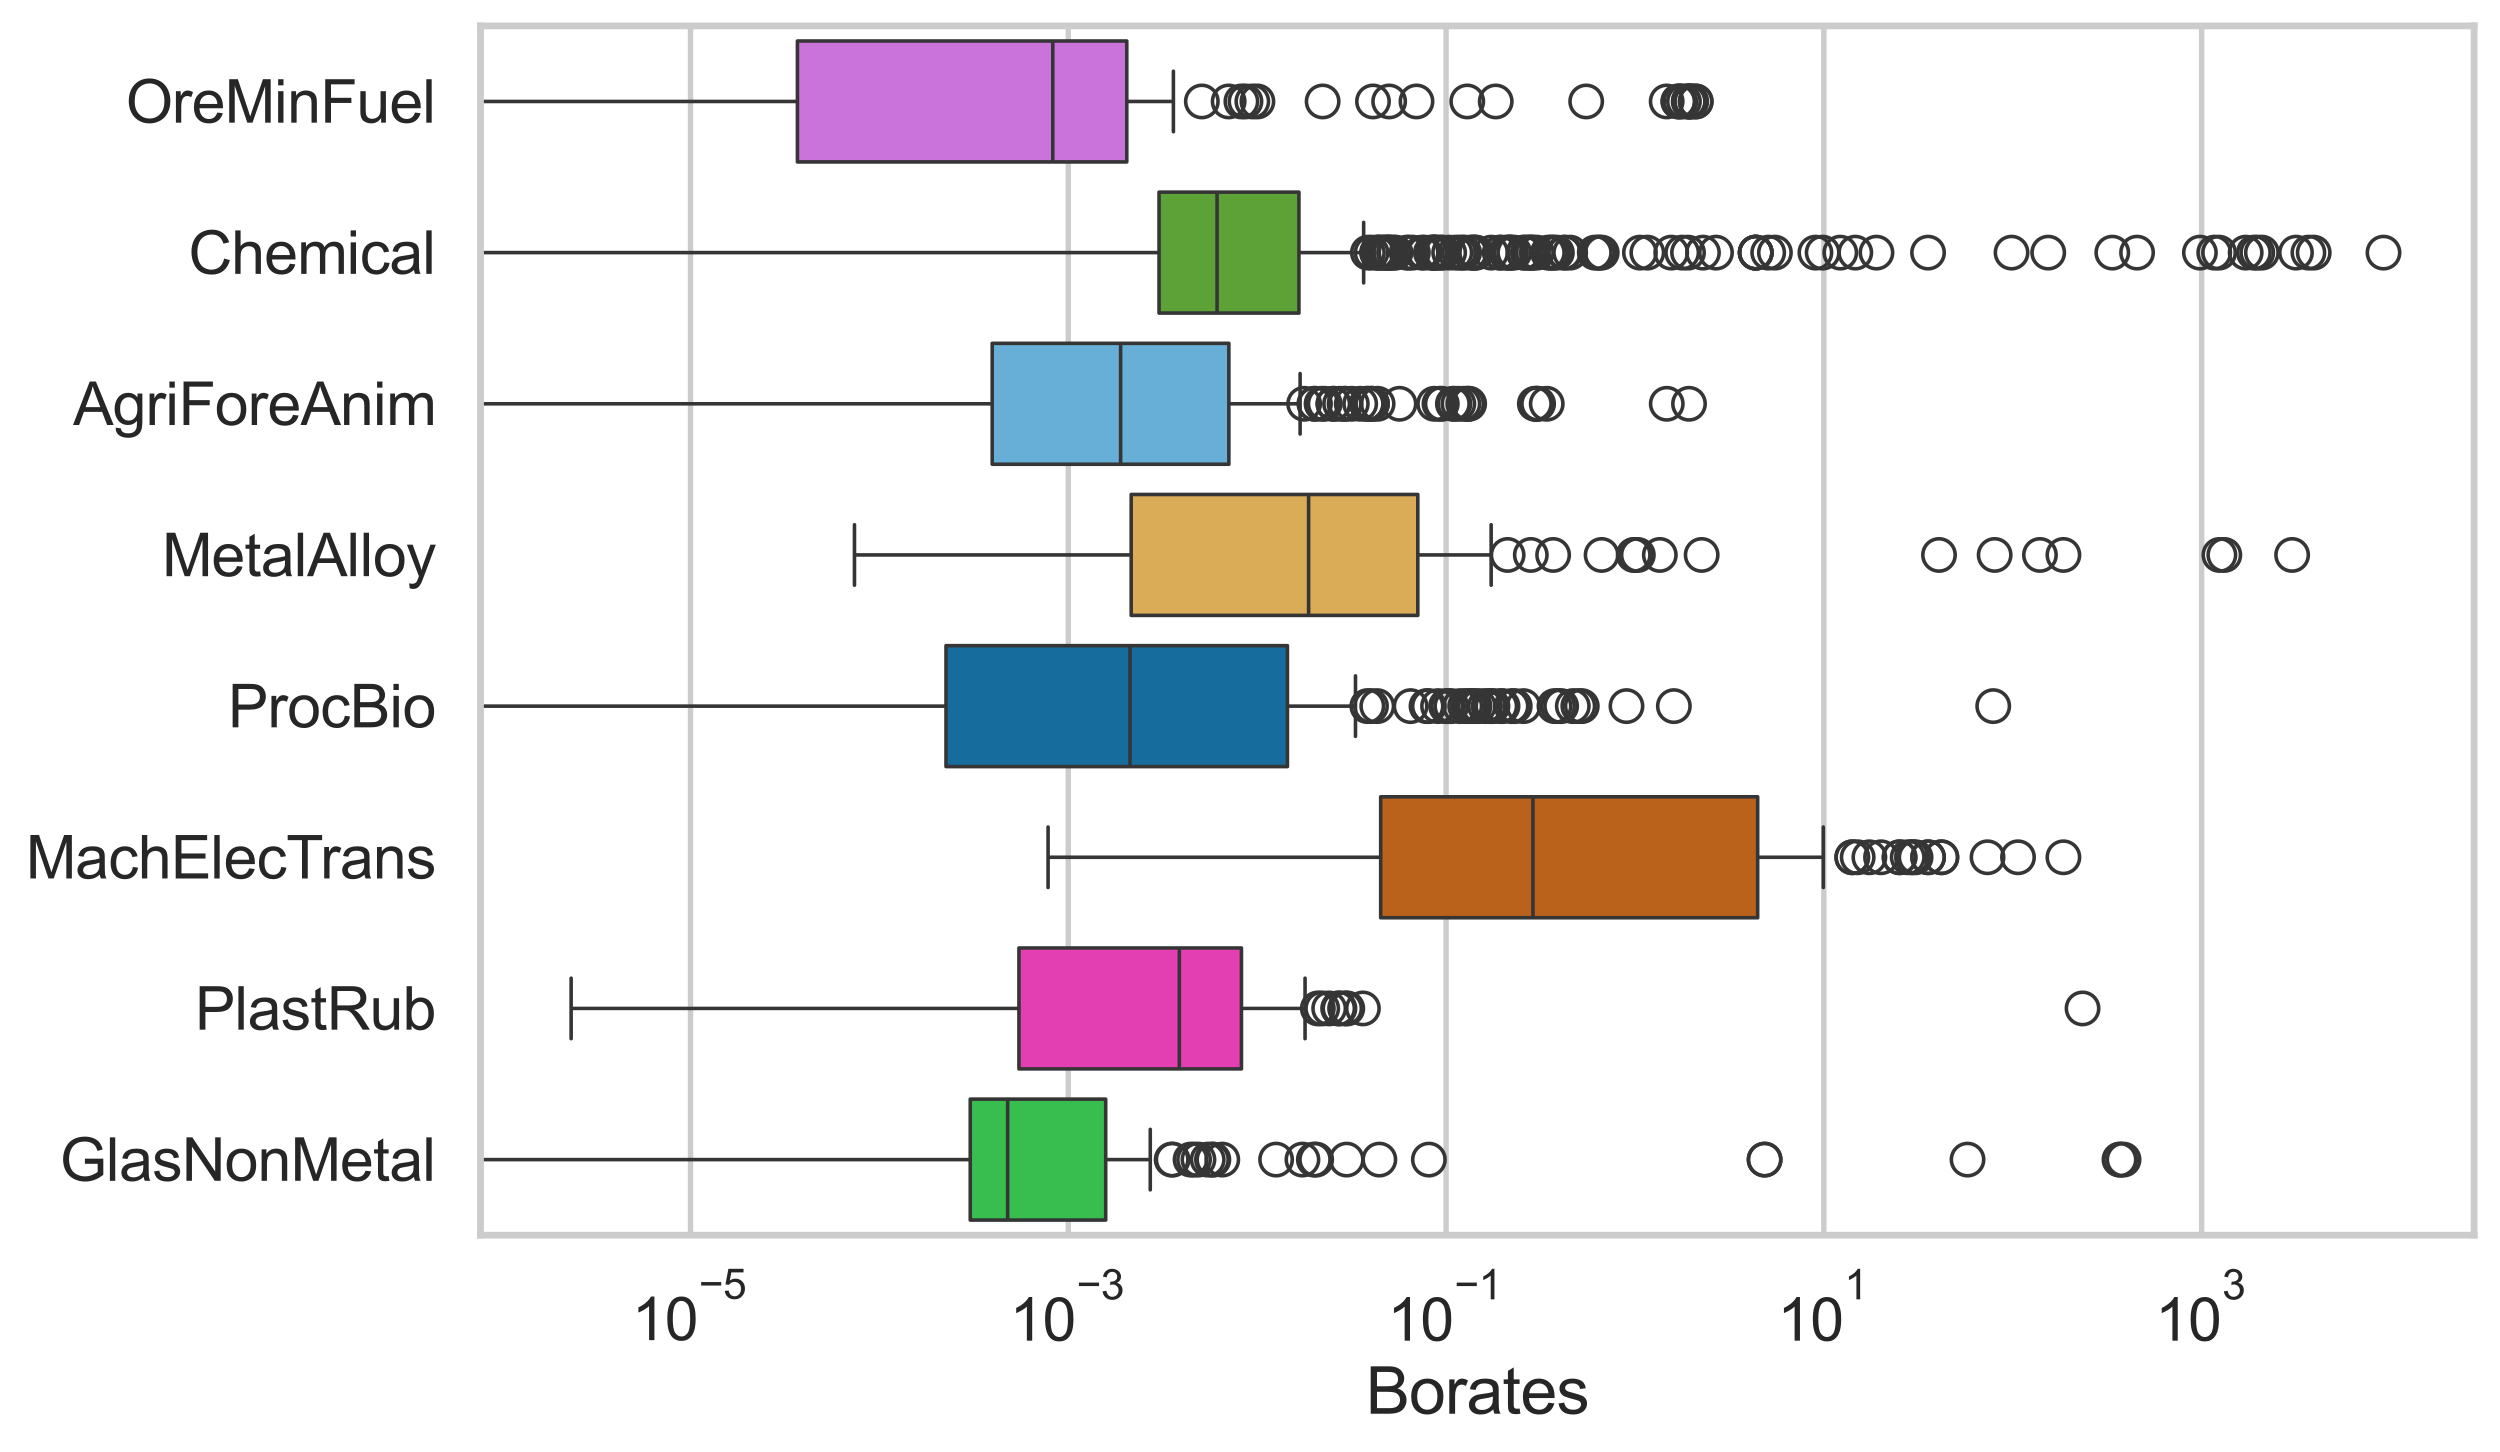 <?xml version="1.0" encoding="utf-8" standalone="no"?>
<!DOCTYPE svg PUBLIC "-//W3C//DTD SVG 1.1//EN"
  "http://www.w3.org/Graphics/SVG/1.1/DTD/svg11.dtd">
<svg xmlns:xlink="http://www.w3.org/1999/xlink" width="695.577pt" height="404.121pt" viewBox="0 0 695.577 404.121" xmlns="http://www.w3.org/2000/svg" version="1.1">
 <defs>
  <style type="text/css">*{stroke-linejoin: round; stroke-linecap: butt}</style>
 </defs>
 <g id="figure_1">
  <g id="patch_1">
   <path d="M 0 404.121 
L 695.577 404.121 
L 695.577 0 
L 0 0 
z
" style="fill: #ffffff"/>
  </g>
  <g id="axes_1">
   <g id="patch_2">
    <path d="M 133.697 343.665 
L 688.377 343.665 
L 688.377 7.2 
L 133.697 7.2 
z
" style="fill: #ffffff"/>
   </g>
   <g id="matplotlib.axis_1">
    <g id="xtick_1">
     <g id="line2d_1">
      <path d="M 192.118 343.665 
L 192.118 7.2 
" clip-path="url(#p27ee4a619d)" style="fill: none; stroke: #cccccc; stroke-width: 1.5; stroke-linecap: round"/>
     </g>
     <g id="text_1">
      <!-- $\mathdefault{10^{-5}}$ -->
      <g style="fill: #262626" transform="translate(175.783 373.015) scale(0.165 -0.165)">
       <defs>
        <path id="ArialMT-31" d="M 2384 0 
L 1822 0 
L 1822 3584 
Q 1619 3391 1289 3197 
Q 959 3003 697 2906 
L 697 3450 
Q 1169 3672 1522 3987 
Q 1875 4303 2022 4600 
L 2384 4600 
L 2384 0 
z
" transform="scale(0.016)"/>
        <path id="ArialMT-30" d="M 266 2259 
Q 266 3072 433 3567 
Q 600 4063 929 4331 
Q 1259 4600 1759 4600 
Q 2128 4600 2406 4451 
Q 2684 4303 2865 4023 
Q 3047 3744 3150 3342 
Q 3253 2941 3253 2259 
Q 3253 1453 3087 958 
Q 2922 463 2592 192 
Q 2263 -78 1759 -78 
Q 1097 -78 719 397 
Q 266 969 266 2259 
z
M 844 2259 
Q 844 1131 1108 757 
Q 1372 384 1759 384 
Q 2147 384 2411 759 
Q 2675 1134 2675 2259 
Q 2675 3391 2411 3762 
Q 2147 4134 1753 4134 
Q 1366 4134 1134 3806 
Q 844 3388 844 2259 
z
" transform="scale(0.016)"/>
        <path id="ArialMT-2212" d="M 3381 1997 
L 356 1997 
L 356 2522 
L 3381 2522 
L 3381 1997 
z
" transform="scale(0.016)"/>
        <path id="ArialMT-35" d="M 266 1200 
L 856 1250 
Q 922 819 1161 601 
Q 1400 384 1738 384 
Q 2144 384 2425 690 
Q 2706 997 2706 1503 
Q 2706 1984 2436 2262 
Q 2166 2541 1728 2541 
Q 1456 2541 1237 2417 
Q 1019 2294 894 2097 
L 366 2166 
L 809 4519 
L 3088 4519 
L 3088 3981 
L 1259 3981 
L 1013 2750 
Q 1425 3038 1878 3038 
Q 2478 3038 2890 2622 
Q 3303 2206 3303 1553 
Q 3303 931 2941 478 
Q 2500 -78 1738 -78 
Q 1113 -78 717 272 
Q 322 622 266 1200 
z
" transform="scale(0.016)"/>
       </defs>
       <use xlink:href="#ArialMT-31" transform="translate(0 0.88)"/>
       <use xlink:href="#ArialMT-30" transform="translate(55.615 0.88)"/>
       <use xlink:href="#ArialMT-2212" transform="translate(112.973 70.573) scale(0.7)"/>
       <use xlink:href="#ArialMT-35" transform="translate(153.852 70.573) scale(0.7)"/>
      </g>
     </g>
    </g>
    <g id="xtick_2">
     <g id="line2d_2">
      <path d="M 297.231 343.665 
L 297.231 7.2 
" clip-path="url(#p27ee4a619d)" style="fill: none; stroke: #cccccc; stroke-width: 1.5; stroke-linecap: round"/>
     </g>
     <g id="text_2">
      <!-- $\mathdefault{10^{-3}}$ -->
      <g style="fill: #262626" transform="translate(280.896 373.18) scale(0.165 -0.165)">
       <defs>
        <path id="ArialMT-33" d="M 269 1209 
L 831 1284 
Q 928 806 1161 595 
Q 1394 384 1728 384 
Q 2125 384 2398 659 
Q 2672 934 2672 1341 
Q 2672 1728 2419 1979 
Q 2166 2231 1775 2231 
Q 1616 2231 1378 2169 
L 1441 2663 
Q 1497 2656 1531 2656 
Q 1891 2656 2178 2843 
Q 2466 3031 2466 3422 
Q 2466 3731 2256 3934 
Q 2047 4138 1716 4138 
Q 1388 4138 1169 3931 
Q 950 3725 888 3313 
L 325 3413 
Q 428 3978 793 4289 
Q 1159 4600 1703 4600 
Q 2078 4600 2393 4439 
Q 2709 4278 2876 4000 
Q 3044 3722 3044 3409 
Q 3044 3113 2884 2869 
Q 2725 2625 2413 2481 
Q 2819 2388 3044 2092 
Q 3269 1797 3269 1353 
Q 3269 753 2831 336 
Q 2394 -81 1725 -81 
Q 1122 -81 723 278 
Q 325 638 269 1209 
z
" transform="scale(0.016)"/>
       </defs>
       <use xlink:href="#ArialMT-31" transform="translate(0 0.994)"/>
       <use xlink:href="#ArialMT-30" transform="translate(55.615 0.994)"/>
       <use xlink:href="#ArialMT-2212" transform="translate(112.973 70.688) scale(0.7)"/>
       <use xlink:href="#ArialMT-33" transform="translate(153.852 70.688) scale(0.7)"/>
      </g>
     </g>
    </g>
    <g id="xtick_3">
     <g id="line2d_3">
      <path d="M 402.344 343.665 
L 402.344 7.2 
" clip-path="url(#p27ee4a619d)" style="fill: none; stroke: #cccccc; stroke-width: 1.5; stroke-linecap: round"/>
     </g>
     <g id="text_3">
      <!-- $\mathdefault{10^{-1}}$ -->
      <g style="fill: #262626" transform="translate(386.009 373.18) scale(0.165 -0.165)">
       <use xlink:href="#ArialMT-31" transform="translate(0 0.994)"/>
       <use xlink:href="#ArialMT-30" transform="translate(55.615 0.994)"/>
       <use xlink:href="#ArialMT-2212" transform="translate(112.973 70.688) scale(0.7)"/>
       <use xlink:href="#ArialMT-31" transform="translate(153.852 70.688) scale(0.7)"/>
      </g>
     </g>
    </g>
    <g id="xtick_4">
     <g id="line2d_4">
      <path d="M 507.458 343.665 
L 507.458 7.2 
" clip-path="url(#p27ee4a619d)" style="fill: none; stroke: #cccccc; stroke-width: 1.5; stroke-linecap: round"/>
     </g>
     <g id="text_4">
      <!-- $\mathdefault{10^{1}}$ -->
      <g style="fill: #262626" transform="translate(494.505 373.18) scale(0.165 -0.165)">
       <use xlink:href="#ArialMT-31" transform="translate(0 0.994)"/>
       <use xlink:href="#ArialMT-30" transform="translate(55.615 0.994)"/>
       <use xlink:href="#ArialMT-31" transform="translate(112.973 70.688) scale(0.7)"/>
      </g>
     </g>
    </g>
    <g id="xtick_5">
     <g id="line2d_5">
      <path d="M 612.571 343.665 
L 612.571 7.2 
" clip-path="url(#p27ee4a619d)" style="fill: none; stroke: #cccccc; stroke-width: 1.5; stroke-linecap: round"/>
     </g>
     <g id="text_5">
      <!-- $\mathdefault{10^{3}}$ -->
      <g style="fill: #262626" transform="translate(599.619 373.18) scale(0.165 -0.165)">
       <use xlink:href="#ArialMT-31" transform="translate(0 0.994)"/>
       <use xlink:href="#ArialMT-30" transform="translate(55.615 0.994)"/>
       <use xlink:href="#ArialMT-33" transform="translate(112.973 70.688) scale(0.7)"/>
      </g>
     </g>
    </g>
    <g id="text_6">
     <!-- Borates -->
     <g style="fill: #262626" transform="translate(380.022 393.344) scale(0.18 -0.18)">
      <defs>
       <path id="ArialMT-42" d="M 469 0 
L 469 4581 
L 2188 4581 
Q 2713 4581 3030 4442 
Q 3347 4303 3526 4014 
Q 3706 3725 3706 3409 
Q 3706 3116 3547 2856 
Q 3388 2597 3066 2438 
Q 3481 2316 3704 2022 
Q 3928 1728 3928 1328 
Q 3928 1006 3792 729 
Q 3656 453 3456 303 
Q 3256 153 2954 76 
Q 2653 0 2216 0 
L 469 0 
z
M 1075 2656 
L 2066 2656 
Q 2469 2656 2644 2709 
Q 2875 2778 2992 2937 
Q 3109 3097 3109 3338 
Q 3109 3566 3000 3739 
Q 2891 3913 2687 3977 
Q 2484 4041 1991 4041 
L 1075 4041 
L 1075 2656 
z
M 1075 541 
L 2216 541 
Q 2509 541 2628 563 
Q 2838 600 2978 687 
Q 3119 775 3209 942 
Q 3300 1109 3300 1328 
Q 3300 1584 3169 1773 
Q 3038 1963 2805 2039 
Q 2572 2116 2134 2116 
L 1075 2116 
L 1075 541 
z
" transform="scale(0.016)"/>
       <path id="ArialMT-6f" d="M 213 1659 
Q 213 2581 725 3025 
Q 1153 3394 1769 3394 
Q 2453 3394 2887 2945 
Q 3322 2497 3322 1706 
Q 3322 1066 3130 698 
Q 2938 331 2570 128 
Q 2203 -75 1769 -75 
Q 1072 -75 642 372 
Q 213 819 213 1659 
z
M 791 1659 
Q 791 1022 1069 705 
Q 1347 388 1769 388 
Q 2188 388 2466 706 
Q 2744 1025 2744 1678 
Q 2744 2294 2464 2611 
Q 2184 2928 1769 2928 
Q 1347 2928 1069 2612 
Q 791 2297 791 1659 
z
" transform="scale(0.016)"/>
       <path id="ArialMT-72" d="M 416 0 
L 416 3319 
L 922 3319 
L 922 2816 
Q 1116 3169 1280 3281 
Q 1444 3394 1641 3394 
Q 1925 3394 2219 3213 
L 2025 2691 
Q 1819 2813 1613 2813 
Q 1428 2813 1281 2702 
Q 1134 2591 1072 2394 
Q 978 2094 978 1738 
L 978 0 
L 416 0 
z
" transform="scale(0.016)"/>
       <path id="ArialMT-61" d="M 2588 409 
Q 2275 144 1986 34 
Q 1697 -75 1366 -75 
Q 819 -75 525 192 
Q 231 459 231 875 
Q 231 1119 342 1320 
Q 453 1522 633 1644 
Q 813 1766 1038 1828 
Q 1203 1872 1538 1913 
Q 2219 1994 2541 2106 
Q 2544 2222 2544 2253 
Q 2544 2597 2384 2738 
Q 2169 2928 1744 2928 
Q 1347 2928 1158 2789 
Q 969 2650 878 2297 
L 328 2372 
Q 403 2725 575 2942 
Q 747 3159 1072 3276 
Q 1397 3394 1825 3394 
Q 2250 3394 2515 3294 
Q 2781 3194 2906 3042 
Q 3031 2891 3081 2659 
Q 3109 2516 3109 2141 
L 3109 1391 
Q 3109 606 3145 398 
Q 3181 191 3288 0 
L 2700 0 
Q 2613 175 2588 409 
z
M 2541 1666 
Q 2234 1541 1622 1453 
Q 1275 1403 1131 1340 
Q 988 1278 909 1158 
Q 831 1038 831 891 
Q 831 666 1001 516 
Q 1172 366 1500 366 
Q 1825 366 2078 508 
Q 2331 650 2450 897 
Q 2541 1088 2541 1459 
L 2541 1666 
z
" transform="scale(0.016)"/>
       <path id="ArialMT-74" d="M 1650 503 
L 1731 6 
Q 1494 -44 1306 -44 
Q 1000 -44 831 53 
Q 663 150 594 308 
Q 525 466 525 972 
L 525 2881 
L 113 2881 
L 113 3319 
L 525 3319 
L 525 4141 
L 1084 4478 
L 1084 3319 
L 1650 3319 
L 1650 2881 
L 1084 2881 
L 1084 941 
Q 1084 700 1114 631 
Q 1144 563 1211 522 
Q 1278 481 1403 481 
Q 1497 481 1650 503 
z
" transform="scale(0.016)"/>
       <path id="ArialMT-65" d="M 2694 1069 
L 3275 997 
Q 3138 488 2766 206 
Q 2394 -75 1816 -75 
Q 1088 -75 661 373 
Q 234 822 234 1631 
Q 234 2469 665 2931 
Q 1097 3394 1784 3394 
Q 2450 3394 2872 2941 
Q 3294 2488 3294 1666 
Q 3294 1616 3291 1516 
L 816 1516 
Q 847 969 1125 678 
Q 1403 388 1819 388 
Q 2128 388 2347 550 
Q 2566 713 2694 1069 
z
M 847 1978 
L 2700 1978 
Q 2663 2397 2488 2606 
Q 2219 2931 1791 2931 
Q 1403 2931 1139 2672 
Q 875 2413 847 1978 
z
" transform="scale(0.016)"/>
       <path id="ArialMT-73" d="M 197 991 
L 753 1078 
Q 800 744 1014 566 
Q 1228 388 1613 388 
Q 2000 388 2187 545 
Q 2375 703 2375 916 
Q 2375 1106 2209 1216 
Q 2094 1291 1634 1406 
Q 1016 1563 777 1677 
Q 538 1791 414 1992 
Q 291 2194 291 2438 
Q 291 2659 392 2848 
Q 494 3038 669 3163 
Q 800 3259 1026 3326 
Q 1253 3394 1513 3394 
Q 1903 3394 2198 3281 
Q 2494 3169 2634 2976 
Q 2775 2784 2828 2463 
L 2278 2388 
Q 2241 2644 2061 2787 
Q 1881 2931 1553 2931 
Q 1166 2931 1000 2803 
Q 834 2675 834 2503 
Q 834 2394 903 2306 
Q 972 2216 1119 2156 
Q 1203 2125 1616 2013 
Q 2213 1853 2448 1751 
Q 2684 1650 2818 1456 
Q 2953 1263 2953 975 
Q 2953 694 2789 445 
Q 2625 197 2315 61 
Q 2006 -75 1616 -75 
Q 969 -75 630 194 
Q 291 463 197 991 
z
" transform="scale(0.016)"/>
      </defs>
      <use xlink:href="#ArialMT-42"/>
      <use xlink:href="#ArialMT-6f" transform="translate(66.699 0)"/>
      <use xlink:href="#ArialMT-72" transform="translate(122.314 0)"/>
      <use xlink:href="#ArialMT-61" transform="translate(155.615 0)"/>
      <use xlink:href="#ArialMT-74" transform="translate(211.23 0)"/>
      <use xlink:href="#ArialMT-65" transform="translate(239.014 0)"/>
      <use xlink:href="#ArialMT-73" transform="translate(294.629 0)"/>
     </g>
    </g>
   </g>
   <g id="matplotlib.axis_2">
    <g id="ytick_1">
     <g id="text_7">
      <!-- OreMinFuel -->
      <g style="fill: #262626" transform="translate(35.013 34.134) scale(0.165 -0.165)">
       <defs>
        <path id="ArialMT-4f" d="M 309 2231 
Q 309 3372 921 4017 
Q 1534 4663 2503 4663 
Q 3138 4663 3647 4359 
Q 4156 4056 4423 3514 
Q 4691 2972 4691 2284 
Q 4691 1588 4409 1038 
Q 4128 488 3612 205 
Q 3097 -78 2500 -78 
Q 1853 -78 1343 234 
Q 834 547 571 1087 
Q 309 1628 309 2231 
z
M 934 2222 
Q 934 1394 1379 917 
Q 1825 441 2497 441 
Q 3181 441 3623 922 
Q 4066 1403 4066 2288 
Q 4066 2847 3877 3264 
Q 3688 3681 3323 3911 
Q 2959 4141 2506 4141 
Q 1863 4141 1398 3698 
Q 934 3256 934 2222 
z
" transform="scale(0.016)"/>
        <path id="ArialMT-4d" d="M 475 0 
L 475 4581 
L 1388 4581 
L 2472 1338 
Q 2622 884 2691 659 
Q 2769 909 2934 1394 
L 4031 4581 
L 4847 4581 
L 4847 0 
L 4263 0 
L 4263 3834 
L 2931 0 
L 2384 0 
L 1059 3900 
L 1059 0 
L 475 0 
z
" transform="scale(0.016)"/>
        <path id="ArialMT-69" d="M 425 3934 
L 425 4581 
L 988 4581 
L 988 3934 
L 425 3934 
z
M 425 0 
L 425 3319 
L 988 3319 
L 988 0 
L 425 0 
z
" transform="scale(0.016)"/>
        <path id="ArialMT-6e" d="M 422 0 
L 422 3319 
L 928 3319 
L 928 2847 
Q 1294 3394 1984 3394 
Q 2284 3394 2536 3286 
Q 2788 3178 2913 3003 
Q 3038 2828 3088 2588 
Q 3119 2431 3119 2041 
L 3119 0 
L 2556 0 
L 2556 2019 
Q 2556 2363 2490 2533 
Q 2425 2703 2258 2804 
Q 2091 2906 1866 2906 
Q 1506 2906 1245 2678 
Q 984 2450 984 1813 
L 984 0 
L 422 0 
z
" transform="scale(0.016)"/>
        <path id="ArialMT-46" d="M 525 0 
L 525 4581 
L 3616 4581 
L 3616 4041 
L 1131 4041 
L 1131 2622 
L 3281 2622 
L 3281 2081 
L 1131 2081 
L 1131 0 
L 525 0 
z
" transform="scale(0.016)"/>
        <path id="ArialMT-75" d="M 2597 0 
L 2597 488 
Q 2209 -75 1544 -75 
Q 1250 -75 995 37 
Q 741 150 617 320 
Q 494 491 444 738 
Q 409 903 409 1263 
L 409 3319 
L 972 3319 
L 972 1478 
Q 972 1038 1006 884 
Q 1059 663 1231 536 
Q 1403 409 1656 409 
Q 1909 409 2131 539 
Q 2353 669 2445 892 
Q 2538 1116 2538 1541 
L 2538 3319 
L 3100 3319 
L 3100 0 
L 2597 0 
z
" transform="scale(0.016)"/>
        <path id="ArialMT-6c" d="M 409 0 
L 409 4581 
L 972 4581 
L 972 0 
L 409 0 
z
" transform="scale(0.016)"/>
       </defs>
       <use xlink:href="#ArialMT-4f"/>
       <use xlink:href="#ArialMT-72" transform="translate(77.783 0)"/>
       <use xlink:href="#ArialMT-65" transform="translate(111.084 0)"/>
       <use xlink:href="#ArialMT-4d" transform="translate(166.699 0)"/>
       <use xlink:href="#ArialMT-69" transform="translate(250 0)"/>
       <use xlink:href="#ArialMT-6e" transform="translate(272.217 0)"/>
       <use xlink:href="#ArialMT-46" transform="translate(327.832 0)"/>
       <use xlink:href="#ArialMT-75" transform="translate(388.916 0)"/>
       <use xlink:href="#ArialMT-65" transform="translate(444.531 0)"/>
       <use xlink:href="#ArialMT-6c" transform="translate(500.146 0)"/>
      </g>
     </g>
    </g>
    <g id="ytick_2">
     <g id="text_8">
      <!-- Chemical -->
      <g style="fill: #262626" transform="translate(52.428 76.192) scale(0.165 -0.165)">
       <defs>
        <path id="ArialMT-43" d="M 3763 1606 
L 4369 1453 
Q 4178 706 3683 314 
Q 3188 -78 2472 -78 
Q 1731 -78 1267 223 
Q 803 525 561 1097 
Q 319 1669 319 2325 
Q 319 3041 592 3573 
Q 866 4106 1370 4382 
Q 1875 4659 2481 4659 
Q 3169 4659 3637 4309 
Q 4106 3959 4291 3325 
L 3694 3184 
Q 3534 3684 3231 3912 
Q 2928 4141 2469 4141 
Q 1941 4141 1586 3887 
Q 1231 3634 1087 3207 
Q 944 2781 944 2328 
Q 944 1744 1114 1308 
Q 1284 872 1643 656 
Q 2003 441 2422 441 
Q 2931 441 3284 734 
Q 3638 1028 3763 1606 
z
" transform="scale(0.016)"/>
        <path id="ArialMT-68" d="M 422 0 
L 422 4581 
L 984 4581 
L 984 2938 
Q 1378 3394 1978 3394 
Q 2347 3394 2619 3248 
Q 2891 3103 3008 2847 
Q 3125 2591 3125 2103 
L 3125 0 
L 2563 0 
L 2563 2103 
Q 2563 2525 2380 2717 
Q 2197 2909 1863 2909 
Q 1613 2909 1392 2779 
Q 1172 2650 1078 2428 
Q 984 2206 984 1816 
L 984 0 
L 422 0 
z
" transform="scale(0.016)"/>
        <path id="ArialMT-6d" d="M 422 0 
L 422 3319 
L 925 3319 
L 925 2853 
Q 1081 3097 1340 3245 
Q 1600 3394 1931 3394 
Q 2300 3394 2536 3241 
Q 2772 3088 2869 2813 
Q 3263 3394 3894 3394 
Q 4388 3394 4653 3120 
Q 4919 2847 4919 2278 
L 4919 0 
L 4359 0 
L 4359 2091 
Q 4359 2428 4304 2576 
Q 4250 2725 4106 2815 
Q 3963 2906 3769 2906 
Q 3419 2906 3187 2673 
Q 2956 2441 2956 1928 
L 2956 0 
L 2394 0 
L 2394 2156 
Q 2394 2531 2256 2718 
Q 2119 2906 1806 2906 
Q 1569 2906 1367 2781 
Q 1166 2656 1075 2415 
Q 984 2175 984 1722 
L 984 0 
L 422 0 
z
" transform="scale(0.016)"/>
        <path id="ArialMT-63" d="M 2588 1216 
L 3141 1144 
Q 3050 572 2676 248 
Q 2303 -75 1759 -75 
Q 1078 -75 664 370 
Q 250 816 250 1647 
Q 250 2184 428 2587 
Q 606 2991 970 3192 
Q 1334 3394 1763 3394 
Q 2303 3394 2647 3120 
Q 2991 2847 3088 2344 
L 2541 2259 
Q 2463 2594 2264 2762 
Q 2066 2931 1784 2931 
Q 1359 2931 1093 2626 
Q 828 2322 828 1663 
Q 828 994 1084 691 
Q 1341 388 1753 388 
Q 2084 388 2306 591 
Q 2528 794 2588 1216 
z
" transform="scale(0.016)"/>
       </defs>
       <use xlink:href="#ArialMT-43"/>
       <use xlink:href="#ArialMT-68" transform="translate(72.217 0)"/>
       <use xlink:href="#ArialMT-65" transform="translate(127.832 0)"/>
       <use xlink:href="#ArialMT-6d" transform="translate(183.447 0)"/>
       <use xlink:href="#ArialMT-69" transform="translate(266.748 0)"/>
       <use xlink:href="#ArialMT-63" transform="translate(288.965 0)"/>
       <use xlink:href="#ArialMT-61" transform="translate(338.965 0)"/>
       <use xlink:href="#ArialMT-6c" transform="translate(394.58 0)"/>
      </g>
     </g>
    </g>
    <g id="ytick_3">
     <g id="text_9">
      <!-- AgriForeAnim -->
      <g style="fill: #262626" transform="translate(20.341 118.25) scale(0.165 -0.165)">
       <defs>
        <path id="ArialMT-41" d="M -9 0 
L 1750 4581 
L 2403 4581 
L 4278 0 
L 3588 0 
L 3053 1388 
L 1138 1388 
L 634 0 
L -9 0 
z
M 1313 1881 
L 2866 1881 
L 2388 3150 
Q 2169 3728 2063 4100 
Q 1975 3659 1816 3225 
L 1313 1881 
z
" transform="scale(0.016)"/>
        <path id="ArialMT-67" d="M 319 -275 
L 866 -356 
Q 900 -609 1056 -725 
Q 1266 -881 1628 -881 
Q 2019 -881 2231 -725 
Q 2444 -569 2519 -288 
Q 2563 -116 2559 434 
Q 2191 0 1641 0 
Q 956 0 581 494 
Q 206 988 206 1678 
Q 206 2153 378 2554 
Q 550 2956 876 3175 
Q 1203 3394 1644 3394 
Q 2231 3394 2613 2919 
L 2613 3319 
L 3131 3319 
L 3131 450 
Q 3131 -325 2973 -648 
Q 2816 -972 2473 -1159 
Q 2131 -1347 1631 -1347 
Q 1038 -1347 672 -1080 
Q 306 -813 319 -275 
z
M 784 1719 
Q 784 1066 1043 766 
Q 1303 466 1694 466 
Q 2081 466 2343 764 
Q 2606 1063 2606 1700 
Q 2606 2309 2336 2618 
Q 2066 2928 1684 2928 
Q 1309 2928 1046 2623 
Q 784 2319 784 1719 
z
" transform="scale(0.016)"/>
       </defs>
       <use xlink:href="#ArialMT-41"/>
       <use xlink:href="#ArialMT-67" transform="translate(66.699 0)"/>
       <use xlink:href="#ArialMT-72" transform="translate(122.314 0)"/>
       <use xlink:href="#ArialMT-69" transform="translate(155.615 0)"/>
       <use xlink:href="#ArialMT-46" transform="translate(177.832 0)"/>
       <use xlink:href="#ArialMT-6f" transform="translate(238.916 0)"/>
       <use xlink:href="#ArialMT-72" transform="translate(294.531 0)"/>
       <use xlink:href="#ArialMT-65" transform="translate(327.832 0)"/>
       <use xlink:href="#ArialMT-41" transform="translate(383.447 0)"/>
       <use xlink:href="#ArialMT-6e" transform="translate(450.146 0)"/>
       <use xlink:href="#ArialMT-69" transform="translate(505.762 0)"/>
       <use xlink:href="#ArialMT-6d" transform="translate(527.979 0)"/>
      </g>
     </g>
    </g>
    <g id="ytick_4">
     <g id="text_10">
      <!-- MetalAlloy -->
      <g style="fill: #262626" transform="translate(45.088 160.308) scale(0.165 -0.165)">
       <defs>
        <path id="ArialMT-79" d="M 397 -1278 
L 334 -750 
Q 519 -800 656 -800 
Q 844 -800 956 -737 
Q 1069 -675 1141 -563 
Q 1194 -478 1313 -144 
Q 1328 -97 1363 -6 
L 103 3319 
L 709 3319 
L 1400 1397 
Q 1534 1031 1641 628 
Q 1738 1016 1872 1384 
L 2581 3319 
L 3144 3319 
L 1881 -56 
Q 1678 -603 1566 -809 
Q 1416 -1088 1222 -1217 
Q 1028 -1347 759 -1347 
Q 597 -1347 397 -1278 
z
" transform="scale(0.016)"/>
       </defs>
       <use xlink:href="#ArialMT-4d"/>
       <use xlink:href="#ArialMT-65" transform="translate(83.301 0)"/>
       <use xlink:href="#ArialMT-74" transform="translate(138.916 0)"/>
       <use xlink:href="#ArialMT-61" transform="translate(166.699 0)"/>
       <use xlink:href="#ArialMT-6c" transform="translate(222.314 0)"/>
       <use xlink:href="#ArialMT-41" transform="translate(244.531 0)"/>
       <use xlink:href="#ArialMT-6c" transform="translate(311.23 0)"/>
       <use xlink:href="#ArialMT-6c" transform="translate(333.447 0)"/>
       <use xlink:href="#ArialMT-6f" transform="translate(355.664 0)"/>
       <use xlink:href="#ArialMT-79" transform="translate(411.279 0)"/>
      </g>
     </g>
    </g>
    <g id="ytick_5">
     <g id="text_11">
      <!-- ProcBio -->
      <g style="fill: #262626" transform="translate(63.424 202.366) scale(0.165 -0.165)">
       <defs>
        <path id="ArialMT-50" d="M 494 0 
L 494 4581 
L 2222 4581 
Q 2678 4581 2919 4538 
Q 3256 4481 3484 4323 
Q 3713 4166 3852 3881 
Q 3991 3597 3991 3256 
Q 3991 2672 3619 2267 
Q 3247 1863 2275 1863 
L 1100 1863 
L 1100 0 
L 494 0 
z
M 1100 2403 
L 2284 2403 
Q 2872 2403 3119 2622 
Q 3366 2841 3366 3238 
Q 3366 3525 3220 3729 
Q 3075 3934 2838 4000 
Q 2684 4041 2272 4041 
L 1100 4041 
L 1100 2403 
z
" transform="scale(0.016)"/>
       </defs>
       <use xlink:href="#ArialMT-50"/>
       <use xlink:href="#ArialMT-72" transform="translate(66.699 0)"/>
       <use xlink:href="#ArialMT-6f" transform="translate(100 0)"/>
       <use xlink:href="#ArialMT-63" transform="translate(155.615 0)"/>
       <use xlink:href="#ArialMT-42" transform="translate(205.615 0)"/>
       <use xlink:href="#ArialMT-69" transform="translate(272.314 0)"/>
       <use xlink:href="#ArialMT-6f" transform="translate(294.531 0)"/>
      </g>
     </g>
    </g>
    <g id="ytick_6">
     <g id="text_12">
      <!-- MachElecTrans -->
      <g style="fill: #262626" transform="translate(7.2 244.425) scale(0.165 -0.165)">
       <defs>
        <path id="ArialMT-45" d="M 506 0 
L 506 4581 
L 3819 4581 
L 3819 4041 
L 1113 4041 
L 1113 2638 
L 3647 2638 
L 3647 2100 
L 1113 2100 
L 1113 541 
L 3925 541 
L 3925 0 
L 506 0 
z
" transform="scale(0.016)"/>
        <path id="ArialMT-54" d="M 1659 0 
L 1659 4041 
L 150 4041 
L 150 4581 
L 3781 4581 
L 3781 4041 
L 2266 4041 
L 2266 0 
L 1659 0 
z
" transform="scale(0.016)"/>
       </defs>
       <use xlink:href="#ArialMT-4d"/>
       <use xlink:href="#ArialMT-61" transform="translate(83.301 0)"/>
       <use xlink:href="#ArialMT-63" transform="translate(138.916 0)"/>
       <use xlink:href="#ArialMT-68" transform="translate(188.916 0)"/>
       <use xlink:href="#ArialMT-45" transform="translate(244.531 0)"/>
       <use xlink:href="#ArialMT-6c" transform="translate(311.23 0)"/>
       <use xlink:href="#ArialMT-65" transform="translate(333.447 0)"/>
       <use xlink:href="#ArialMT-63" transform="translate(389.062 0)"/>
       <use xlink:href="#ArialMT-54" transform="translate(439.062 0)"/>
       <use xlink:href="#ArialMT-72" transform="translate(496.396 0)"/>
       <use xlink:href="#ArialMT-61" transform="translate(529.697 0)"/>
       <use xlink:href="#ArialMT-6e" transform="translate(585.312 0)"/>
       <use xlink:href="#ArialMT-73" transform="translate(640.928 0)"/>
      </g>
     </g>
    </g>
    <g id="ytick_7">
     <g id="text_13">
      <!-- PlastRub -->
      <g style="fill: #262626" transform="translate(54.248 286.483) scale(0.165 -0.165)">
       <defs>
        <path id="ArialMT-52" d="M 503 0 
L 503 4581 
L 2534 4581 
Q 3147 4581 3465 4457 
Q 3784 4334 3975 4021 
Q 4166 3709 4166 3331 
Q 4166 2844 3850 2509 
Q 3534 2175 2875 2084 
Q 3116 1969 3241 1856 
Q 3506 1613 3744 1247 
L 4541 0 
L 3778 0 
L 3172 953 
Q 2906 1366 2734 1584 
Q 2563 1803 2427 1890 
Q 2291 1978 2150 2013 
Q 2047 2034 1813 2034 
L 1109 2034 
L 1109 0 
L 503 0 
z
M 1109 2559 
L 2413 2559 
Q 2828 2559 3062 2645 
Q 3297 2731 3419 2920 
Q 3541 3109 3541 3331 
Q 3541 3656 3305 3865 
Q 3069 4075 2559 4075 
L 1109 4075 
L 1109 2559 
z
" transform="scale(0.016)"/>
        <path id="ArialMT-62" d="M 941 0 
L 419 0 
L 419 4581 
L 981 4581 
L 981 2947 
Q 1338 3394 1891 3394 
Q 2197 3394 2470 3270 
Q 2744 3147 2920 2923 
Q 3097 2700 3197 2384 
Q 3297 2069 3297 1709 
Q 3297 856 2875 390 
Q 2453 -75 1863 -75 
Q 1275 -75 941 416 
L 941 0 
z
M 934 1684 
Q 934 1088 1097 822 
Q 1363 388 1816 388 
Q 2184 388 2453 708 
Q 2722 1028 2722 1663 
Q 2722 2313 2464 2622 
Q 2206 2931 1841 2931 
Q 1472 2931 1203 2611 
Q 934 2291 934 1684 
z
" transform="scale(0.016)"/>
       </defs>
       <use xlink:href="#ArialMT-50"/>
       <use xlink:href="#ArialMT-6c" transform="translate(66.699 0)"/>
       <use xlink:href="#ArialMT-61" transform="translate(88.916 0)"/>
       <use xlink:href="#ArialMT-73" transform="translate(144.531 0)"/>
       <use xlink:href="#ArialMT-74" transform="translate(194.531 0)"/>
       <use xlink:href="#ArialMT-52" transform="translate(222.314 0)"/>
       <use xlink:href="#ArialMT-75" transform="translate(294.531 0)"/>
       <use xlink:href="#ArialMT-62" transform="translate(350.146 0)"/>
      </g>
     </g>
    </g>
    <g id="ytick_8">
     <g id="text_14">
      <!-- GlasNonMetal -->
      <g style="fill: #262626" transform="translate(16.659 328.541) scale(0.165 -0.165)">
       <defs>
        <path id="ArialMT-47" d="M 2638 1797 
L 2638 2334 
L 4578 2338 
L 4578 638 
Q 4131 281 3656 101 
Q 3181 -78 2681 -78 
Q 2006 -78 1454 211 
Q 903 500 622 1047 
Q 341 1594 341 2269 
Q 341 2938 620 3517 
Q 900 4097 1425 4378 
Q 1950 4659 2634 4659 
Q 3131 4659 3532 4498 
Q 3934 4338 4162 4050 
Q 4391 3763 4509 3300 
L 3963 3150 
Q 3859 3500 3706 3700 
Q 3553 3900 3268 4020 
Q 2984 4141 2638 4141 
Q 2222 4141 1919 4014 
Q 1616 3888 1430 3681 
Q 1244 3475 1141 3228 
Q 966 2803 966 2306 
Q 966 1694 1177 1281 
Q 1388 869 1791 669 
Q 2194 469 2647 469 
Q 3041 469 3416 620 
Q 3791 772 3984 944 
L 3984 1797 
L 2638 1797 
z
" transform="scale(0.016)"/>
        <path id="ArialMT-4e" d="M 488 0 
L 488 4581 
L 1109 4581 
L 3516 984 
L 3516 4581 
L 4097 4581 
L 4097 0 
L 3475 0 
L 1069 3600 
L 1069 0 
L 488 0 
z
" transform="scale(0.016)"/>
       </defs>
       <use xlink:href="#ArialMT-47"/>
       <use xlink:href="#ArialMT-6c" transform="translate(77.783 0)"/>
       <use xlink:href="#ArialMT-61" transform="translate(100 0)"/>
       <use xlink:href="#ArialMT-73" transform="translate(155.615 0)"/>
       <use xlink:href="#ArialMT-4e" transform="translate(205.615 0)"/>
       <use xlink:href="#ArialMT-6f" transform="translate(277.832 0)"/>
       <use xlink:href="#ArialMT-6e" transform="translate(333.447 0)"/>
       <use xlink:href="#ArialMT-4d" transform="translate(389.062 0)"/>
       <use xlink:href="#ArialMT-65" transform="translate(472.363 0)"/>
       <use xlink:href="#ArialMT-74" transform="translate(527.979 0)"/>
       <use xlink:href="#ArialMT-61" transform="translate(555.762 0)"/>
       <use xlink:href="#ArialMT-6c" transform="translate(611.377 0)"/>
      </g>
     </g>
    </g>
   </g>
   <g id="patch_3">
    <path d="M 221.87 11.406 
L 221.87 45.052 
L 313.503 45.052 
L 313.503 11.406 
L 221.87 11.406 
z
" clip-path="url(#p27ee4a619d)" style="fill: #ca74db; stroke: #353535; stroke-linejoin: miter"/>
   </g>
   <g id="line2d_6">
    <path d="M 221.87 28.229 
L -1 28.229 
" clip-path="url(#p27ee4a619d)" style="fill: none; stroke: #353535"/>
   </g>
   <g id="line2d_7">
    <path d="M 313.503 28.229 
L 326.476 28.229 
" clip-path="url(#p27ee4a619d)" style="fill: none; stroke: #353535"/>
   </g>
   <g id="line2d_8">
    <path clip-path="url(#p27ee4a619d)" style="fill: none; stroke: #353535; stroke-linecap: round"/>
   </g>
   <g id="line2d_9">
    <path d="M 326.476 19.817 
L 326.476 36.641 
" clip-path="url(#p27ee4a619d)" style="fill: none; stroke: #353535; stroke-linecap: round"/>
   </g>
   <g id="line2d_10">
    <defs>
     <path id="m0d748b1a54" d="M 0 4.5 
C 1.193 4.5 2.338 4.026 3.182 3.182 
C 4.026 2.338 4.5 1.193 4.5 0 
C 4.5 -1.193 4.026 -2.338 3.182 -3.182 
C 2.338 -4.026 1.193 -4.5 0 -4.5 
C -1.193 -4.5 -2.338 -4.026 -3.182 -3.182 
C -4.026 -2.338 -4.5 -1.193 -4.5 0 
C -4.5 1.193 -4.026 2.338 -3.182 3.182 
C -2.338 4.026 -1.193 4.5 0 4.5 
z
" style="stroke: #353535"/>
    </defs>
    <g clip-path="url(#p27ee4a619d)">
     <use xlink:href="#m0d748b1a54" x="466.999" y="28.229" style="fill-opacity: 0; stroke: #353535"/>
     <use xlink:href="#m0d748b1a54" x="468.525" y="28.229" style="fill-opacity: 0; stroke: #353535"/>
     <use xlink:href="#m0d748b1a54" x="469.962" y="28.229" style="fill-opacity: 0; stroke: #353535"/>
     <use xlink:href="#m0d748b1a54" x="341.848" y="28.229" style="fill-opacity: 0; stroke: #353535"/>
     <use xlink:href="#m0d748b1a54" x="348.441" y="28.229" style="fill-opacity: 0; stroke: #353535"/>
     <use xlink:href="#m0d748b1a54" x="463.72" y="28.229" style="fill-opacity: 0; stroke: #353535"/>
     <use xlink:href="#m0d748b1a54" x="469.963" y="28.229" style="fill-opacity: 0; stroke: #353535"/>
     <use xlink:href="#m0d748b1a54" x="367.995" y="28.229" style="fill-opacity: 0; stroke: #353535"/>
     <use xlink:href="#m0d748b1a54" x="345.397" y="28.229" style="fill-opacity: 0; stroke: #353535"/>
     <use xlink:href="#m0d748b1a54" x="394.118" y="28.229" style="fill-opacity: 0; stroke: #353535"/>
     <use xlink:href="#m0d748b1a54" x="469.843" y="28.229" style="fill-opacity: 0; stroke: #353535"/>
     <use xlink:href="#m0d748b1a54" x="471.797" y="28.229" style="fill-opacity: 0; stroke: #353535"/>
     <use xlink:href="#m0d748b1a54" x="334.386" y="28.229" style="fill-opacity: 0; stroke: #353535"/>
     <use xlink:href="#m0d748b1a54" x="471.798" y="28.229" style="fill-opacity: 0; stroke: #353535"/>
     <use xlink:href="#m0d748b1a54" x="346.526" y="28.229" style="fill-opacity: 0; stroke: #353535"/>
     <use xlink:href="#m0d748b1a54" x="386.501" y="28.229" style="fill-opacity: 0; stroke: #353535"/>
     <use xlink:href="#m0d748b1a54" x="470.02" y="28.229" style="fill-opacity: 0; stroke: #353535"/>
     <use xlink:href="#m0d748b1a54" x="349.853" y="28.229" style="fill-opacity: 0; stroke: #353535"/>
     <use xlink:href="#m0d748b1a54" x="416.157" y="28.229" style="fill-opacity: 0; stroke: #353535"/>
     <use xlink:href="#m0d748b1a54" x="467.531" y="28.229" style="fill-opacity: 0; stroke: #353535"/>
     <use xlink:href="#m0d748b1a54" x="408.238" y="28.229" style="fill-opacity: 0; stroke: #353535"/>
     <use xlink:href="#m0d748b1a54" x="470.565" y="28.229" style="fill-opacity: 0; stroke: #353535"/>
     <use xlink:href="#m0d748b1a54" x="466.965" y="28.229" style="fill-opacity: 0; stroke: #353535"/>
     <use xlink:href="#m0d748b1a54" x="441.328" y="28.229" style="fill-opacity: 0; stroke: #353535"/>
     <use xlink:href="#m0d748b1a54" x="382.005" y="28.229" style="fill-opacity: 0; stroke: #353535"/>
    </g>
   </g>
   <g id="patch_4">
    <path d="M 322.482 53.464 
L 322.482 87.11 
L 361.401 87.11 
L 361.401 53.464 
L 322.482 53.464 
z
" clip-path="url(#p27ee4a619d)" style="fill: #5ca236; stroke: #353535; stroke-linejoin: miter"/>
   </g>
   <g id="line2d_11">
    <path d="M 322.482 70.287 
L -1 70.287 
" clip-path="url(#p27ee4a619d)" style="fill: none; stroke: #353535"/>
   </g>
   <g id="line2d_12">
    <path d="M 361.401 70.287 
L 379.411 70.287 
" clip-path="url(#p27ee4a619d)" style="fill: none; stroke: #353535"/>
   </g>
   <g id="line2d_13">
    <path clip-path="url(#p27ee4a619d)" style="fill: none; stroke: #353535; stroke-linecap: round"/>
   </g>
   <g id="line2d_14">
    <path d="M 379.411 61.875 
L 379.411 78.699 
" clip-path="url(#p27ee4a619d)" style="fill: none; stroke: #353535; stroke-linecap: round"/>
   </g>
   <g id="line2d_15">
    <g clip-path="url(#p27ee4a619d)">
     <use xlink:href="#m0d748b1a54" x="491.966" y="70.287" style="fill-opacity: 0; stroke: #353535"/>
     <use xlink:href="#m0d748b1a54" x="380.592" y="70.287" style="fill-opacity: 0; stroke: #353535"/>
     <use xlink:href="#m0d748b1a54" x="433.165" y="70.287" style="fill-opacity: 0; stroke: #353535"/>
     <use xlink:href="#m0d748b1a54" x="391.973" y="70.287" style="fill-opacity: 0; stroke: #353535"/>
     <use xlink:href="#m0d748b1a54" x="587.705" y="70.287" style="fill-opacity: 0; stroke: #353535"/>
     <use xlink:href="#m0d748b1a54" x="424.084" y="70.287" style="fill-opacity: 0; stroke: #353535"/>
     <use xlink:href="#m0d748b1a54" x="473.816" y="70.287" style="fill-opacity: 0; stroke: #353535"/>
     <use xlink:href="#m0d748b1a54" x="403.2" y="70.287" style="fill-opacity: 0; stroke: #353535"/>
     <use xlink:href="#m0d748b1a54" x="458.337" y="70.287" style="fill-opacity: 0; stroke: #353535"/>
     <use xlink:href="#m0d748b1a54" x="386.022" y="70.287" style="fill-opacity: 0; stroke: #353535"/>
     <use xlink:href="#m0d748b1a54" x="400.107" y="70.287" style="fill-opacity: 0; stroke: #353535"/>
     <use xlink:href="#m0d748b1a54" x="419.946" y="70.287" style="fill-opacity: 0; stroke: #353535"/>
     <use xlink:href="#m0d748b1a54" x="488.496" y="70.287" style="fill-opacity: 0; stroke: #353535"/>
     <use xlink:href="#m0d748b1a54" x="516.199" y="70.287" style="fill-opacity: 0; stroke: #353535"/>
     <use xlink:href="#m0d748b1a54" x="385.746" y="70.287" style="fill-opacity: 0; stroke: #353535"/>
     <use xlink:href="#m0d748b1a54" x="386.669" y="70.287" style="fill-opacity: 0; stroke: #353535"/>
     <use xlink:href="#m0d748b1a54" x="399.081" y="70.287" style="fill-opacity: 0; stroke: #353535"/>
     <use xlink:href="#m0d748b1a54" x="536.44" y="70.287" style="fill-opacity: 0; stroke: #353535"/>
     <use xlink:href="#m0d748b1a54" x="445.646" y="70.287" style="fill-opacity: 0; stroke: #353535"/>
     <use xlink:href="#m0d748b1a54" x="425.081" y="70.287" style="fill-opacity: 0; stroke: #353535"/>
     <use xlink:href="#m0d748b1a54" x="384.285" y="70.287" style="fill-opacity: 0; stroke: #353535"/>
     <use xlink:href="#m0d748b1a54" x="431.483" y="70.287" style="fill-opacity: 0; stroke: #353535"/>
     <use xlink:href="#m0d748b1a54" x="406.909" y="70.287" style="fill-opacity: 0; stroke: #353535"/>
     <use xlink:href="#m0d748b1a54" x="425.352" y="70.287" style="fill-opacity: 0; stroke: #353535"/>
     <use xlink:href="#m0d748b1a54" x="445.012" y="70.287" style="fill-opacity: 0; stroke: #353535"/>
     <use xlink:href="#m0d748b1a54" x="386.823" y="70.287" style="fill-opacity: 0; stroke: #353535"/>
     <use xlink:href="#m0d748b1a54" x="387.859" y="70.287" style="fill-opacity: 0; stroke: #353535"/>
     <use xlink:href="#m0d748b1a54" x="430.671" y="70.287" style="fill-opacity: 0; stroke: #353535"/>
     <use xlink:href="#m0d748b1a54" x="414.886" y="70.287" style="fill-opacity: 0; stroke: #353535"/>
     <use xlink:href="#m0d748b1a54" x="385.364" y="70.287" style="fill-opacity: 0; stroke: #353535"/>
     <use xlink:href="#m0d748b1a54" x="404.925" y="70.287" style="fill-opacity: 0; stroke: #353535"/>
     <use xlink:href="#m0d748b1a54" x="383.256" y="70.287" style="fill-opacity: 0; stroke: #353535"/>
     <use xlink:href="#m0d748b1a54" x="612.084" y="70.287" style="fill-opacity: 0; stroke: #353535"/>
     <use xlink:href="#m0d748b1a54" x="522.091" y="70.287" style="fill-opacity: 0; stroke: #353535"/>
     <use xlink:href="#m0d748b1a54" x="627.11" y="70.287" style="fill-opacity: 0; stroke: #353535"/>
     <use xlink:href="#m0d748b1a54" x="418.964" y="70.287" style="fill-opacity: 0; stroke: #353535"/>
     <use xlink:href="#m0d748b1a54" x="512.023" y="70.287" style="fill-opacity: 0; stroke: #353535"/>
     <use xlink:href="#m0d748b1a54" x="398.606" y="70.287" style="fill-opacity: 0; stroke: #353535"/>
     <use xlink:href="#m0d748b1a54" x="477.442" y="70.287" style="fill-opacity: 0; stroke: #353535"/>
     <use xlink:href="#m0d748b1a54" x="423.9" y="70.287" style="fill-opacity: 0; stroke: #353535"/>
     <use xlink:href="#m0d748b1a54" x="401.241" y="70.287" style="fill-opacity: 0; stroke: #353535"/>
     <use xlink:href="#m0d748b1a54" x="381.603" y="70.287" style="fill-opacity: 0; stroke: #353535"/>
     <use xlink:href="#m0d748b1a54" x="395.543" y="70.287" style="fill-opacity: 0; stroke: #353535"/>
     <use xlink:href="#m0d748b1a54" x="391.38" y="70.287" style="fill-opacity: 0; stroke: #353535"/>
     <use xlink:href="#m0d748b1a54" x="398.853" y="70.287" style="fill-opacity: 0; stroke: #353535"/>
     <use xlink:href="#m0d748b1a54" x="427.593" y="70.287" style="fill-opacity: 0; stroke: #353535"/>
     <use xlink:href="#m0d748b1a54" x="420.374" y="70.287" style="fill-opacity: 0; stroke: #353535"/>
     <use xlink:href="#m0d748b1a54" x="488.496" y="70.287" style="fill-opacity: 0; stroke: #353535"/>
     <use xlink:href="#m0d748b1a54" x="421.322" y="70.287" style="fill-opacity: 0; stroke: #353535"/>
     <use xlink:href="#m0d748b1a54" x="417.503" y="70.287" style="fill-opacity: 0; stroke: #353535"/>
     <use xlink:href="#m0d748b1a54" x="408.953" y="70.287" style="fill-opacity: 0; stroke: #353535"/>
     <use xlink:href="#m0d748b1a54" x="399.1" y="70.287" style="fill-opacity: 0; stroke: #353535"/>
     <use xlink:href="#m0d748b1a54" x="409.9" y="70.287" style="fill-opacity: 0; stroke: #353535"/>
     <use xlink:href="#m0d748b1a54" x="410.428" y="70.287" style="fill-opacity: 0; stroke: #353535"/>
     <use xlink:href="#m0d748b1a54" x="643.746" y="70.287" style="fill-opacity: 0; stroke: #353535"/>
     <use xlink:href="#m0d748b1a54" x="444.586" y="70.287" style="fill-opacity: 0; stroke: #353535"/>
     <use xlink:href="#m0d748b1a54" x="410.704" y="70.287" style="fill-opacity: 0; stroke: #353535"/>
     <use xlink:href="#m0d748b1a54" x="468.032" y="70.287" style="fill-opacity: 0; stroke: #353535"/>
     <use xlink:href="#m0d748b1a54" x="569.879" y="70.287" style="fill-opacity: 0; stroke: #353535"/>
     <use xlink:href="#m0d748b1a54" x="616.07" y="70.287" style="fill-opacity: 0; stroke: #353535"/>
     <use xlink:href="#m0d748b1a54" x="409.757" y="70.287" style="fill-opacity: 0; stroke: #353535"/>
     <use xlink:href="#m0d748b1a54" x="436.868" y="70.287" style="fill-opacity: 0; stroke: #353535"/>
     <use xlink:href="#m0d748b1a54" x="488.496" y="70.287" style="fill-opacity: 0; stroke: #353535"/>
     <use xlink:href="#m0d748b1a54" x="407.361" y="70.287" style="fill-opacity: 0; stroke: #353535"/>
     <use xlink:href="#m0d748b1a54" x="426.445" y="70.287" style="fill-opacity: 0; stroke: #353535"/>
     <use xlink:href="#m0d748b1a54" x="419.604" y="70.287" style="fill-opacity: 0; stroke: #353535"/>
     <use xlink:href="#m0d748b1a54" x="417.275" y="70.287" style="fill-opacity: 0; stroke: #353535"/>
     <use xlink:href="#m0d748b1a54" x="426.368" y="70.287" style="fill-opacity: 0; stroke: #353535"/>
     <use xlink:href="#m0d748b1a54" x="405.96" y="70.287" style="fill-opacity: 0; stroke: #353535"/>
     <use xlink:href="#m0d748b1a54" x="505.103" y="70.287" style="fill-opacity: 0; stroke: #353535"/>
     <use xlink:href="#m0d748b1a54" x="401.077" y="70.287" style="fill-opacity: 0; stroke: #353535"/>
     <use xlink:href="#m0d748b1a54" x="629.322" y="70.287" style="fill-opacity: 0; stroke: #353535"/>
     <use xlink:href="#m0d748b1a54" x="425.8" y="70.287" style="fill-opacity: 0; stroke: #353535"/>
     <use xlink:href="#m0d748b1a54" x="420.294" y="70.287" style="fill-opacity: 0; stroke: #353535"/>
     <use xlink:href="#m0d748b1a54" x="628.048" y="70.287" style="fill-opacity: 0; stroke: #353535"/>
     <use xlink:href="#m0d748b1a54" x="383.694" y="70.287" style="fill-opacity: 0; stroke: #353535"/>
     <use xlink:href="#m0d748b1a54" x="456.277" y="70.287" style="fill-opacity: 0; stroke: #353535"/>
     <use xlink:href="#m0d748b1a54" x="388.272" y="70.287" style="fill-opacity: 0; stroke: #353535"/>
     <use xlink:href="#m0d748b1a54" x="624.817" y="70.287" style="fill-opacity: 0; stroke: #353535"/>
     <use xlink:href="#m0d748b1a54" x="393.101" y="70.287" style="fill-opacity: 0; stroke: #353535"/>
     <use xlink:href="#m0d748b1a54" x="464.992" y="70.287" style="fill-opacity: 0; stroke: #353535"/>
     <use xlink:href="#m0d748b1a54" x="383.139" y="70.287" style="fill-opacity: 0; stroke: #353535"/>
     <use xlink:href="#m0d748b1a54" x="638.814" y="70.287" style="fill-opacity: 0; stroke: #353535"/>
     <use xlink:href="#m0d748b1a54" x="384.762" y="70.287" style="fill-opacity: 0; stroke: #353535"/>
     <use xlink:href="#m0d748b1a54" x="617.412" y="70.287" style="fill-opacity: 0; stroke: #353535"/>
     <use xlink:href="#m0d748b1a54" x="469.657" y="70.287" style="fill-opacity: 0; stroke: #353535"/>
     <use xlink:href="#m0d748b1a54" x="493.836" y="70.287" style="fill-opacity: 0; stroke: #353535"/>
     <use xlink:href="#m0d748b1a54" x="435.118" y="70.287" style="fill-opacity: 0; stroke: #353535"/>
     <use xlink:href="#m0d748b1a54" x="594.599" y="70.287" style="fill-opacity: 0; stroke: #353535"/>
     <use xlink:href="#m0d748b1a54" x="559.672" y="70.287" style="fill-opacity: 0; stroke: #353535"/>
     <use xlink:href="#m0d748b1a54" x="396.354" y="70.287" style="fill-opacity: 0; stroke: #353535"/>
     <use xlink:href="#m0d748b1a54" x="398.119" y="70.287" style="fill-opacity: 0; stroke: #353535"/>
     <use xlink:href="#m0d748b1a54" x="386.52" y="70.287" style="fill-opacity: 0; stroke: #353535"/>
     <use xlink:href="#m0d748b1a54" x="663.164" y="70.287" style="fill-opacity: 0; stroke: #353535"/>
     <use xlink:href="#m0d748b1a54" x="642.27" y="70.287" style="fill-opacity: 0; stroke: #353535"/>
     <use xlink:href="#m0d748b1a54" x="488.496" y="70.287" style="fill-opacity: 0; stroke: #353535"/>
     <use xlink:href="#m0d748b1a54" x="443.722" y="70.287" style="fill-opacity: 0; stroke: #353535"/>
     <use xlink:href="#m0d748b1a54" x="435.447" y="70.287" style="fill-opacity: 0; stroke: #353535"/>
     <use xlink:href="#m0d748b1a54" x="432.34" y="70.287" style="fill-opacity: 0; stroke: #353535"/>
     <use xlink:href="#m0d748b1a54" x="507.122" y="70.287" style="fill-opacity: 0; stroke: #353535"/>
     <use xlink:href="#m0d748b1a54" x="431.782" y="70.287" style="fill-opacity: 0; stroke: #353535"/>
     <use xlink:href="#m0d748b1a54" x="399.525" y="70.287" style="fill-opacity: 0; stroke: #353535"/>
    </g>
   </g>
   <g id="patch_5">
    <path d="M 276.059 95.522 
L 276.059 129.168 
L 341.908 129.168 
L 341.908 95.522 
L 276.059 95.522 
z
" clip-path="url(#p27ee4a619d)" style="fill: #68afd7; stroke: #353535; stroke-linejoin: miter"/>
   </g>
   <g id="line2d_16">
    <path d="M 276.059 112.345 
L -1 112.345 
" clip-path="url(#p27ee4a619d)" style="fill: none; stroke: #353535"/>
   </g>
   <g id="line2d_17">
    <path d="M 341.908 112.345 
L 361.731 112.345 
" clip-path="url(#p27ee4a619d)" style="fill: none; stroke: #353535"/>
   </g>
   <g id="line2d_18">
    <path clip-path="url(#p27ee4a619d)" style="fill: none; stroke: #353535; stroke-linecap: round"/>
   </g>
   <g id="line2d_19">
    <path d="M 361.731 103.934 
L 361.731 120.757 
" clip-path="url(#p27ee4a619d)" style="fill: none; stroke: #353535; stroke-linecap: round"/>
   </g>
   <g id="line2d_20">
    <g clip-path="url(#p27ee4a619d)">
     <use xlink:href="#m0d748b1a54" x="367.706" y="112.345" style="fill-opacity: 0; stroke: #353535"/>
     <use xlink:href="#m0d748b1a54" x="371.017" y="112.345" style="fill-opacity: 0; stroke: #353535"/>
     <use xlink:href="#m0d748b1a54" x="463.746" y="112.345" style="fill-opacity: 0; stroke: #353535"/>
     <use xlink:href="#m0d748b1a54" x="404.24" y="112.345" style="fill-opacity: 0; stroke: #353535"/>
     <use xlink:href="#m0d748b1a54" x="408.194" y="112.345" style="fill-opacity: 0; stroke: #353535"/>
     <use xlink:href="#m0d748b1a54" x="372.857" y="112.345" style="fill-opacity: 0; stroke: #353535"/>
     <use xlink:href="#m0d748b1a54" x="407.152" y="112.345" style="fill-opacity: 0; stroke: #353535"/>
     <use xlink:href="#m0d748b1a54" x="370.995" y="112.345" style="fill-opacity: 0; stroke: #353535"/>
     <use xlink:href="#m0d748b1a54" x="427.461" y="112.345" style="fill-opacity: 0; stroke: #353535"/>
     <use xlink:href="#m0d748b1a54" x="374.378" y="112.345" style="fill-opacity: 0; stroke: #353535"/>
     <use xlink:href="#m0d748b1a54" x="401.148" y="112.345" style="fill-opacity: 0; stroke: #353535"/>
     <use xlink:href="#m0d748b1a54" x="381.73" y="112.345" style="fill-opacity: 0; stroke: #353535"/>
     <use xlink:href="#m0d748b1a54" x="399.039" y="112.345" style="fill-opacity: 0; stroke: #353535"/>
     <use xlink:href="#m0d748b1a54" x="365.702" y="112.345" style="fill-opacity: 0; stroke: #353535"/>
     <use xlink:href="#m0d748b1a54" x="378.447" y="112.345" style="fill-opacity: 0; stroke: #353535"/>
     <use xlink:href="#m0d748b1a54" x="469.934" y="112.345" style="fill-opacity: 0; stroke: #353535"/>
     <use xlink:href="#m0d748b1a54" x="427.494" y="112.345" style="fill-opacity: 0; stroke: #353535"/>
     <use xlink:href="#m0d748b1a54" x="380.308" y="112.345" style="fill-opacity: 0; stroke: #353535"/>
     <use xlink:href="#m0d748b1a54" x="362.855" y="112.345" style="fill-opacity: 0; stroke: #353535"/>
     <use xlink:href="#m0d748b1a54" x="408.386" y="112.345" style="fill-opacity: 0; stroke: #353535"/>
     <use xlink:href="#m0d748b1a54" x="405.759" y="112.345" style="fill-opacity: 0; stroke: #353535"/>
     <use xlink:href="#m0d748b1a54" x="380.268" y="112.345" style="fill-opacity: 0; stroke: #353535"/>
     <use xlink:href="#m0d748b1a54" x="383.296" y="112.345" style="fill-opacity: 0; stroke: #353535"/>
     <use xlink:href="#m0d748b1a54" x="389.379" y="112.345" style="fill-opacity: 0; stroke: #353535"/>
     <use xlink:href="#m0d748b1a54" x="365.864" y="112.345" style="fill-opacity: 0; stroke: #353535"/>
     <use xlink:href="#m0d748b1a54" x="427.046" y="112.345" style="fill-opacity: 0; stroke: #353535"/>
     <use xlink:href="#m0d748b1a54" x="374.096" y="112.345" style="fill-opacity: 0; stroke: #353535"/>
     <use xlink:href="#m0d748b1a54" x="368.568" y="112.345" style="fill-opacity: 0; stroke: #353535"/>
     <use xlink:href="#m0d748b1a54" x="381.129" y="112.345" style="fill-opacity: 0; stroke: #353535"/>
     <use xlink:href="#m0d748b1a54" x="427.947" y="112.345" style="fill-opacity: 0; stroke: #353535"/>
     <use xlink:href="#m0d748b1a54" x="400.515" y="112.345" style="fill-opacity: 0; stroke: #353535"/>
     <use xlink:href="#m0d748b1a54" x="381.73" y="112.345" style="fill-opacity: 0; stroke: #353535"/>
     <use xlink:href="#m0d748b1a54" x="376.106" y="112.345" style="fill-opacity: 0; stroke: #353535"/>
     <use xlink:href="#m0d748b1a54" x="430.35" y="112.345" style="fill-opacity: 0; stroke: #353535"/>
     <use xlink:href="#m0d748b1a54" x="404.678" y="112.345" style="fill-opacity: 0; stroke: #353535"/>
     <use xlink:href="#m0d748b1a54" x="408.763" y="112.345" style="fill-opacity: 0; stroke: #353535"/>
    </g>
   </g>
   <g id="patch_6">
    <path d="M 314.732 137.58 
L 314.732 171.226 
L 394.476 171.226 
L 394.476 137.58 
L 314.732 137.58 
z
" clip-path="url(#p27ee4a619d)" style="fill: #daac58; stroke: #353535; stroke-linejoin: miter"/>
   </g>
   <g id="line2d_21">
    <path d="M 314.732 154.403 
L 237.741 154.403 
" clip-path="url(#p27ee4a619d)" style="fill: none; stroke: #353535"/>
   </g>
   <g id="line2d_22">
    <path d="M 394.476 154.403 
L 414.886 154.403 
" clip-path="url(#p27ee4a619d)" style="fill: none; stroke: #353535"/>
   </g>
   <g id="line2d_23">
    <path d="M 237.741 145.992 
L 237.741 162.815 
" clip-path="url(#p27ee4a619d)" style="fill: none; stroke: #353535; stroke-linecap: round"/>
   </g>
   <g id="line2d_24">
    <path d="M 414.886 145.992 
L 414.886 162.815 
" clip-path="url(#p27ee4a619d)" style="fill: none; stroke: #353535; stroke-linecap: round"/>
   </g>
   <g id="line2d_25">
    <g clip-path="url(#p27ee4a619d)">
     <use xlink:href="#m0d748b1a54" x="419.471" y="154.403" style="fill-opacity: 0; stroke: #353535"/>
     <use xlink:href="#m0d748b1a54" x="455.695" y="154.403" style="fill-opacity: 0; stroke: #353535"/>
     <use xlink:href="#m0d748b1a54" x="461.812" y="154.403" style="fill-opacity: 0; stroke: #353535"/>
     <use xlink:href="#m0d748b1a54" x="539.49" y="154.403" style="fill-opacity: 0; stroke: #353535"/>
     <use xlink:href="#m0d748b1a54" x="432.128" y="154.403" style="fill-opacity: 0; stroke: #353535"/>
     <use xlink:href="#m0d748b1a54" x="454.883" y="154.403" style="fill-opacity: 0; stroke: #353535"/>
     <use xlink:href="#m0d748b1a54" x="454.554" y="154.403" style="fill-opacity: 0; stroke: #353535"/>
     <use xlink:href="#m0d748b1a54" x="445.613" y="154.403" style="fill-opacity: 0; stroke: #353535"/>
     <use xlink:href="#m0d748b1a54" x="574.102" y="154.403" style="fill-opacity: 0; stroke: #353535"/>
     <use xlink:href="#m0d748b1a54" x="473.452" y="154.403" style="fill-opacity: 0; stroke: #353535"/>
     <use xlink:href="#m0d748b1a54" x="554.975" y="154.403" style="fill-opacity: 0; stroke: #353535"/>
     <use xlink:href="#m0d748b1a54" x="617.511" y="154.403" style="fill-opacity: 0; stroke: #353535"/>
     <use xlink:href="#m0d748b1a54" x="425.917" y="154.403" style="fill-opacity: 0; stroke: #353535"/>
     <use xlink:href="#m0d748b1a54" x="637.738" y="154.403" style="fill-opacity: 0; stroke: #353535"/>
     <use xlink:href="#m0d748b1a54" x="567.58" y="154.403" style="fill-opacity: 0; stroke: #353535"/>
     <use xlink:href="#m0d748b1a54" x="618.873" y="154.403" style="fill-opacity: 0; stroke: #353535"/>
    </g>
   </g>
   <g id="patch_7">
    <path d="M 263.207 179.638 
L 263.207 213.285 
L 358.204 213.285 
L 358.204 179.638 
L 263.207 179.638 
z
" clip-path="url(#p27ee4a619d)" style="fill: #166c9c; stroke: #353535; stroke-linejoin: miter"/>
   </g>
   <g id="line2d_26">
    <path d="M 263.207 196.461 
L -1 196.461 
" clip-path="url(#p27ee4a619d)" style="fill: none; stroke: #353535"/>
   </g>
   <g id="line2d_27">
    <path d="M 358.204 196.461 
L 377.138 196.461 
" clip-path="url(#p27ee4a619d)" style="fill: none; stroke: #353535"/>
   </g>
   <g id="line2d_28">
    <path clip-path="url(#p27ee4a619d)" style="fill: none; stroke: #353535; stroke-linecap: round"/>
   </g>
   <g id="line2d_29">
    <path d="M 377.138 188.05 
L 377.138 204.873 
" clip-path="url(#p27ee4a619d)" style="fill: none; stroke: #353535; stroke-linecap: round"/>
   </g>
   <g id="line2d_30">
    <g clip-path="url(#p27ee4a619d)">
     <use xlink:href="#m0d748b1a54" x="402.897" y="196.461" style="fill-opacity: 0; stroke: #353535"/>
     <use xlink:href="#m0d748b1a54" x="432.509" y="196.461" style="fill-opacity: 0; stroke: #353535"/>
     <use xlink:href="#m0d748b1a54" x="433.495" y="196.461" style="fill-opacity: 0; stroke: #353535"/>
     <use xlink:href="#m0d748b1a54" x="406.23" y="196.461" style="fill-opacity: 0; stroke: #353535"/>
     <use xlink:href="#m0d748b1a54" x="421.445" y="196.461" style="fill-opacity: 0; stroke: #353535"/>
     <use xlink:href="#m0d748b1a54" x="434.361" y="196.461" style="fill-opacity: 0; stroke: #353535"/>
     <use xlink:href="#m0d748b1a54" x="417.421" y="196.461" style="fill-opacity: 0; stroke: #353535"/>
     <use xlink:href="#m0d748b1a54" x="554.577" y="196.461" style="fill-opacity: 0; stroke: #353535"/>
     <use xlink:href="#m0d748b1a54" x="402.342" y="196.461" style="fill-opacity: 0; stroke: #353535"/>
     <use xlink:href="#m0d748b1a54" x="452.539" y="196.461" style="fill-opacity: 0; stroke: #353535"/>
     <use xlink:href="#m0d748b1a54" x="415.245" y="196.461" style="fill-opacity: 0; stroke: #353535"/>
     <use xlink:href="#m0d748b1a54" x="392.467" y="196.461" style="fill-opacity: 0; stroke: #353535"/>
     <use xlink:href="#m0d748b1a54" x="418.048" y="196.461" style="fill-opacity: 0; stroke: #353535"/>
     <use xlink:href="#m0d748b1a54" x="439.14" y="196.461" style="fill-opacity: 0; stroke: #353535"/>
     <use xlink:href="#m0d748b1a54" x="420.543" y="196.461" style="fill-opacity: 0; stroke: #353535"/>
     <use xlink:href="#m0d748b1a54" x="403.81" y="196.461" style="fill-opacity: 0; stroke: #353535"/>
     <use xlink:href="#m0d748b1a54" x="411.414" y="196.461" style="fill-opacity: 0; stroke: #353535"/>
     <use xlink:href="#m0d748b1a54" x="407.683" y="196.461" style="fill-opacity: 0; stroke: #353535"/>
     <use xlink:href="#m0d748b1a54" x="413.171" y="196.461" style="fill-opacity: 0; stroke: #353535"/>
     <use xlink:href="#m0d748b1a54" x="408.624" y="196.461" style="fill-opacity: 0; stroke: #353535"/>
     <use xlink:href="#m0d748b1a54" x="409.525" y="196.461" style="fill-opacity: 0; stroke: #353535"/>
     <use xlink:href="#m0d748b1a54" x="414.186" y="196.461" style="fill-opacity: 0; stroke: #353535"/>
     <use xlink:href="#m0d748b1a54" x="465.719" y="196.461" style="fill-opacity: 0; stroke: #353535"/>
     <use xlink:href="#m0d748b1a54" x="400.108" y="196.461" style="fill-opacity: 0; stroke: #353535"/>
     <use xlink:href="#m0d748b1a54" x="396.906" y="196.461" style="fill-opacity: 0; stroke: #353535"/>
     <use xlink:href="#m0d748b1a54" x="410.257" y="196.461" style="fill-opacity: 0; stroke: #353535"/>
     <use xlink:href="#m0d748b1a54" x="397.553" y="196.461" style="fill-opacity: 0; stroke: #353535"/>
     <use xlink:href="#m0d748b1a54" x="437.602" y="196.461" style="fill-opacity: 0; stroke: #353535"/>
     <use xlink:href="#m0d748b1a54" x="440.095" y="196.461" style="fill-opacity: 0; stroke: #353535"/>
     <use xlink:href="#m0d748b1a54" x="380.437" y="196.461" style="fill-opacity: 0; stroke: #353535"/>
     <use xlink:href="#m0d748b1a54" x="423.893" y="196.461" style="fill-opacity: 0; stroke: #353535"/>
     <use xlink:href="#m0d748b1a54" x="383.199" y="196.461" style="fill-opacity: 0; stroke: #353535"/>
     <use xlink:href="#m0d748b1a54" x="381.45" y="196.461" style="fill-opacity: 0; stroke: #353535"/>
     <use xlink:href="#m0d748b1a54" x="415.078" y="196.461" style="fill-opacity: 0; stroke: #353535"/>
    </g>
   </g>
   <g id="patch_8">
    <path d="M 384.15 221.696 
L 384.15 255.343 
L 489.034 255.343 
L 489.034 221.696 
L 384.15 221.696 
z
" clip-path="url(#p27ee4a619d)" style="fill: #ba611b; stroke: #353535; stroke-linejoin: miter"/>
   </g>
   <g id="line2d_31">
    <path d="M 384.15 238.519 
L 291.607 238.519 
" clip-path="url(#p27ee4a619d)" style="fill: none; stroke: #353535"/>
   </g>
   <g id="line2d_32">
    <path d="M 489.034 238.519 
L 507.3 238.519 
" clip-path="url(#p27ee4a619d)" style="fill: none; stroke: #353535"/>
   </g>
   <g id="line2d_33">
    <path d="M 291.607 230.108 
L 291.607 246.931 
" clip-path="url(#p27ee4a619d)" style="fill: none; stroke: #353535; stroke-linecap: round"/>
   </g>
   <g id="line2d_34">
    <path d="M 507.3 230.108 
L 507.3 246.931 
" clip-path="url(#p27ee4a619d)" style="fill: none; stroke: #353535; stroke-linecap: round"/>
   </g>
   <g id="line2d_35">
    <g clip-path="url(#p27ee4a619d)">
     <use xlink:href="#m0d748b1a54" x="532.021" y="238.519" style="fill-opacity: 0; stroke: #353535"/>
     <use xlink:href="#m0d748b1a54" x="552.991" y="238.519" style="fill-opacity: 0; stroke: #353535"/>
     <use xlink:href="#m0d748b1a54" x="574.105" y="238.519" style="fill-opacity: 0; stroke: #353535"/>
     <use xlink:href="#m0d748b1a54" x="561.475" y="238.519" style="fill-opacity: 0; stroke: #353535"/>
     <use xlink:href="#m0d748b1a54" x="528.519" y="238.519" style="fill-opacity: 0; stroke: #353535"/>
     <use xlink:href="#m0d748b1a54" x="515.359" y="238.519" style="fill-opacity: 0; stroke: #353535"/>
     <use xlink:href="#m0d748b1a54" x="536.448" y="238.519" style="fill-opacity: 0; stroke: #353535"/>
     <use xlink:href="#m0d748b1a54" x="528.518" y="238.519" style="fill-opacity: 0; stroke: #353535"/>
     <use xlink:href="#m0d748b1a54" x="515.357" y="238.519" style="fill-opacity: 0; stroke: #353535"/>
     <use xlink:href="#m0d748b1a54" x="532.969" y="238.519" style="fill-opacity: 0; stroke: #353535"/>
     <use xlink:href="#m0d748b1a54" x="532.018" y="238.519" style="fill-opacity: 0; stroke: #353535"/>
     <use xlink:href="#m0d748b1a54" x="516.868" y="238.519" style="fill-opacity: 0; stroke: #353535"/>
     <use xlink:href="#m0d748b1a54" x="540.154" y="238.519" style="fill-opacity: 0; stroke: #353535"/>
     <use xlink:href="#m0d748b1a54" x="523.363" y="238.519" style="fill-opacity: 0; stroke: #353535"/>
     <use xlink:href="#m0d748b1a54" x="540.156" y="238.519" style="fill-opacity: 0; stroke: #353535"/>
     <use xlink:href="#m0d748b1a54" x="536.45" y="238.519" style="fill-opacity: 0; stroke: #353535"/>
     <use xlink:href="#m0d748b1a54" x="520.119" y="238.519" style="fill-opacity: 0; stroke: #353535"/>
     <use xlink:href="#m0d748b1a54" x="530.79" y="238.519" style="fill-opacity: 0; stroke: #353535"/>
    </g>
   </g>
   <g id="patch_9">
    <path d="M 283.502 263.754 
L 283.502 297.401 
L 345.407 297.401 
L 345.407 263.754 
L 283.502 263.754 
z
" clip-path="url(#p27ee4a619d)" style="fill: #e33eb2; stroke: #353535; stroke-linejoin: miter"/>
   </g>
   <g id="line2d_36">
    <path d="M 283.502 280.577 
L 158.91 280.577 
" clip-path="url(#p27ee4a619d)" style="fill: none; stroke: #353535"/>
   </g>
   <g id="line2d_37">
    <path d="M 345.407 280.577 
L 363.108 280.577 
" clip-path="url(#p27ee4a619d)" style="fill: none; stroke: #353535"/>
   </g>
   <g id="line2d_38">
    <path d="M 158.91 272.166 
L 158.91 288.989 
" clip-path="url(#p27ee4a619d)" style="fill: none; stroke: #353535; stroke-linecap: round"/>
   </g>
   <g id="line2d_39">
    <path d="M 363.108 272.166 
L 363.108 288.989 
" clip-path="url(#p27ee4a619d)" style="fill: none; stroke: #353535; stroke-linecap: round"/>
   </g>
   <g id="line2d_40">
    <g clip-path="url(#p27ee4a619d)">
     <use xlink:href="#m0d748b1a54" x="369.815" y="280.577" style="fill-opacity: 0; stroke: #353535"/>
     <use xlink:href="#m0d748b1a54" x="379.203" y="280.577" style="fill-opacity: 0; stroke: #353535"/>
     <use xlink:href="#m0d748b1a54" x="372.676" y="280.577" style="fill-opacity: 0; stroke: #353535"/>
     <use xlink:href="#m0d748b1a54" x="374.254" y="280.577" style="fill-opacity: 0; stroke: #353535"/>
     <use xlink:href="#m0d748b1a54" x="372.312" y="280.577" style="fill-opacity: 0; stroke: #353535"/>
     <use xlink:href="#m0d748b1a54" x="374.85" y="280.577" style="fill-opacity: 0; stroke: #353535"/>
     <use xlink:href="#m0d748b1a54" x="367.882" y="280.577" style="fill-opacity: 0; stroke: #353535"/>
     <use xlink:href="#m0d748b1a54" x="366.658" y="280.577" style="fill-opacity: 0; stroke: #353535"/>
     <use xlink:href="#m0d748b1a54" x="579.427" y="280.577" style="fill-opacity: 0; stroke: #353535"/>
    </g>
   </g>
   <g id="patch_10">
    <path d="M 269.952 305.812 
L 269.952 339.459 
L 307.639 339.459 
L 307.639 305.812 
L 269.952 305.812 
z
" clip-path="url(#p27ee4a619d)" style="fill: #38be4e; stroke: #353535; stroke-linejoin: miter"/>
   </g>
   <g id="line2d_41">
    <path d="M 269.952 322.635 
L -1 322.635 
" clip-path="url(#p27ee4a619d)" style="fill: none; stroke: #353535"/>
   </g>
   <g id="line2d_42">
    <path d="M 307.639 322.635 
L 320.04 322.635 
" clip-path="url(#p27ee4a619d)" style="fill: none; stroke: #353535"/>
   </g>
   <g id="line2d_43">
    <path clip-path="url(#p27ee4a619d)" style="fill: none; stroke: #353535; stroke-linecap: round"/>
   </g>
   <g id="line2d_44">
    <path d="M 320.04 314.224 
L 320.04 331.047 
" clip-path="url(#p27ee4a619d)" style="fill: none; stroke: #353535; stroke-linecap: round"/>
   </g>
   <g id="line2d_45">
    <g clip-path="url(#p27ee4a619d)">
     <use xlink:href="#m0d748b1a54" x="337.595" y="322.635" style="fill-opacity: 0; stroke: #353535"/>
     <use xlink:href="#m0d748b1a54" x="340.08" y="322.635" style="fill-opacity: 0; stroke: #353535"/>
     <use xlink:href="#m0d748b1a54" x="332.219" y="322.635" style="fill-opacity: 0; stroke: #353535"/>
     <use xlink:href="#m0d748b1a54" x="337.203" y="322.635" style="fill-opacity: 0; stroke: #353535"/>
     <use xlink:href="#m0d748b1a54" x="590.827" y="322.635" style="fill-opacity: 0; stroke: #353535"/>
     <use xlink:href="#m0d748b1a54" x="326.256" y="322.635" style="fill-opacity: 0; stroke: #353535"/>
     <use xlink:href="#m0d748b1a54" x="397.56" y="322.635" style="fill-opacity: 0; stroke: #353535"/>
     <use xlink:href="#m0d748b1a54" x="362.38" y="322.635" style="fill-opacity: 0; stroke: #353535"/>
     <use xlink:href="#m0d748b1a54" x="331.254" y="322.635" style="fill-opacity: 0; stroke: #353535"/>
     <use xlink:href="#m0d748b1a54" x="325.994" y="322.635" style="fill-opacity: 0; stroke: #353535"/>
     <use xlink:href="#m0d748b1a54" x="490.96" y="322.635" style="fill-opacity: 0; stroke: #353535"/>
     <use xlink:href="#m0d748b1a54" x="490.974" y="322.635" style="fill-opacity: 0; stroke: #353535"/>
     <use xlink:href="#m0d748b1a54" x="589.713" y="322.635" style="fill-opacity: 0; stroke: #353535"/>
     <use xlink:href="#m0d748b1a54" x="589.9" y="322.635" style="fill-opacity: 0; stroke: #353535"/>
     <use xlink:href="#m0d748b1a54" x="355.052" y="322.635" style="fill-opacity: 0; stroke: #353535"/>
     <use xlink:href="#m0d748b1a54" x="547.428" y="322.635" style="fill-opacity: 0; stroke: #353535"/>
     <use xlink:href="#m0d748b1a54" x="333.448" y="322.635" style="fill-opacity: 0; stroke: #353535"/>
     <use xlink:href="#m0d748b1a54" x="366.198" y="322.635" style="fill-opacity: 0; stroke: #353535"/>
     <use xlink:href="#m0d748b1a54" x="374.681" y="322.635" style="fill-opacity: 0; stroke: #353535"/>
     <use xlink:href="#m0d748b1a54" x="336.022" y="322.635" style="fill-opacity: 0; stroke: #353535"/>
     <use xlink:href="#m0d748b1a54" x="365.562" y="322.635" style="fill-opacity: 0; stroke: #353535"/>
     <use xlink:href="#m0d748b1a54" x="383.781" y="322.635" style="fill-opacity: 0; stroke: #353535"/>
    </g>
   </g>
   <g id="line2d_46">
    <path d="M 292.916 11.406 
L 292.916 45.052 
" clip-path="url(#p27ee4a619d)" style="fill: none; stroke: #353535"/>
   </g>
   <g id="line2d_47">
    <path d="M 338.625 53.464 
L 338.625 87.11 
" clip-path="url(#p27ee4a619d)" style="fill: none; stroke: #353535"/>
   </g>
   <g id="line2d_48">
    <path d="M 311.793 95.522 
L 311.793 129.168 
" clip-path="url(#p27ee4a619d)" style="fill: none; stroke: #353535"/>
   </g>
   <g id="line2d_49">
    <path d="M 364.094 137.58 
L 364.094 171.226 
" clip-path="url(#p27ee4a619d)" style="fill: none; stroke: #353535"/>
   </g>
   <g id="line2d_50">
    <path d="M 314.399 179.638 
L 314.399 213.285 
" clip-path="url(#p27ee4a619d)" style="fill: none; stroke: #353535"/>
   </g>
   <g id="line2d_51">
    <path d="M 426.512 221.696 
L 426.512 255.343 
" clip-path="url(#p27ee4a619d)" style="fill: none; stroke: #353535"/>
   </g>
   <g id="line2d_52">
    <path d="M 328.121 263.754 
L 328.121 297.401 
" clip-path="url(#p27ee4a619d)" style="fill: none; stroke: #353535"/>
   </g>
   <g id="line2d_53">
    <path d="M 280.361 305.812 
L 280.361 339.459 
" clip-path="url(#p27ee4a619d)" style="fill: none; stroke: #353535"/>
   </g>
   <g id="patch_11">
    <path d="M 133.697 343.665 
L 133.697 7.2 
" style="fill: none; stroke: #cccccc; stroke-width: 1.875; stroke-linejoin: miter; stroke-linecap: square"/>
   </g>
   <g id="patch_12">
    <path d="M 688.377 343.665 
L 688.377 7.2 
" style="fill: none; stroke: #cccccc; stroke-width: 1.875; stroke-linejoin: miter; stroke-linecap: square"/>
   </g>
   <g id="patch_13">
    <path d="M 133.697 343.665 
L 688.377 343.665 
" style="fill: none; stroke: #cccccc; stroke-width: 1.875; stroke-linejoin: miter; stroke-linecap: square"/>
   </g>
   <g id="patch_14">
    <path d="M 133.697 7.2 
L 688.377 7.2 
" style="fill: none; stroke: #cccccc; stroke-width: 1.875; stroke-linejoin: miter; stroke-linecap: square"/>
   </g>
  </g>
 </g>
 <defs>
  <clipPath id="p27ee4a619d">
   <rect x="133.697" y="7.2" width="554.68" height="336.465"/>
  </clipPath>
 </defs>
</svg>
